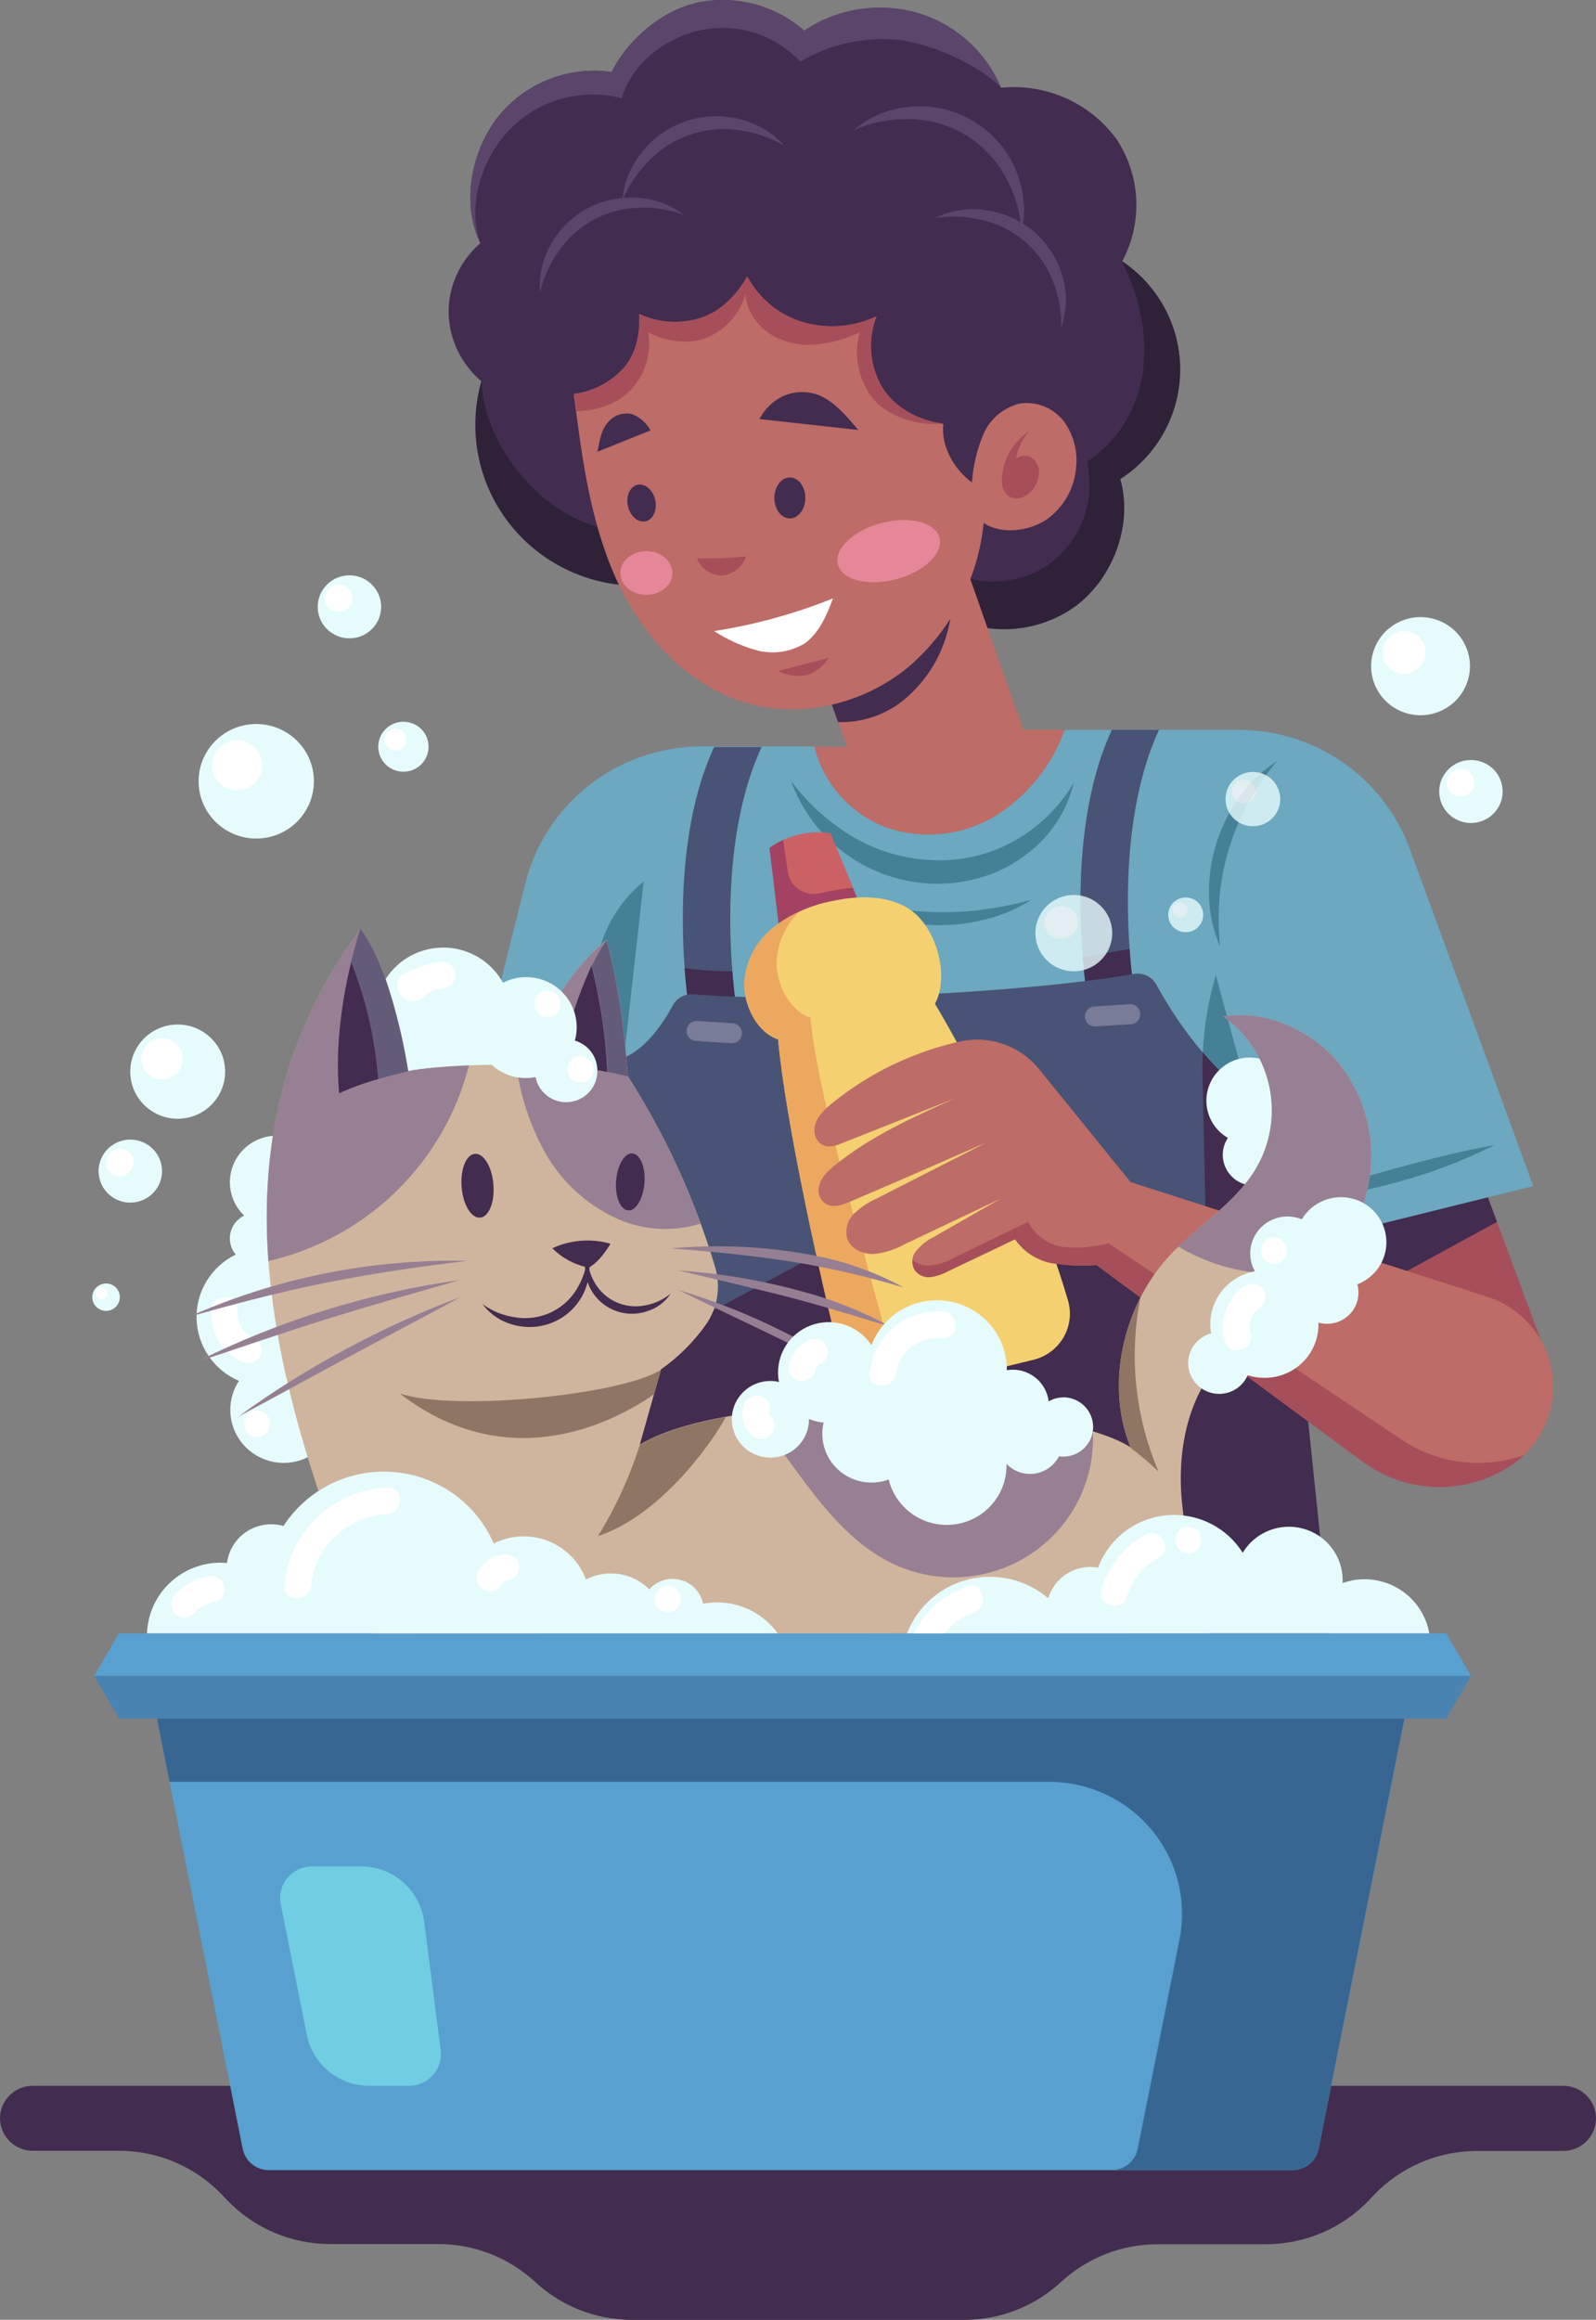 <svg width="181" height="263" viewBox="0 0 181 263" fill="none" xmlns="http://www.w3.org/2000/svg">
<rect x="0" y="0" width="181" height="263" fill="#808080" stroke="none"/>
<g clip-path="url(#clip0_1473_13070)">
<path d="M0 240.149C0 241.129 0.392 242.068 1.089 242.761C1.787 243.453 2.733 243.842 3.72 243.842H13.49C15.682 243.842 17.851 244.286 19.864 245.146C21.877 246.007 23.692 247.266 25.198 248.847L25.733 249.412C27.238 250.993 29.052 252.252 31.064 253.112C33.076 253.973 35.244 254.417 37.434 254.417H49.705C53.781 254.419 57.704 255.952 60.688 258.709C63.667 261.475 67.592 263.016 71.671 263.021H109.336C113.412 263.02 117.336 261.487 120.319 258.729C123.301 255.97 127.226 254.436 131.302 254.437H143.566C145.757 254.438 147.926 253.994 149.939 253.133C151.952 252.273 153.767 251.013 155.274 249.432L155.802 248.867C157.309 247.287 159.124 246.029 161.137 245.168C163.15 244.308 165.318 243.864 167.51 243.863H177.28C177.769 243.863 178.252 243.767 178.704 243.582C179.155 243.396 179.565 243.124 179.911 242.781C180.256 242.438 180.53 242.031 180.717 241.583C180.904 241.135 181 240.655 181 240.17C181 239.19 180.608 238.251 179.911 237.558C179.213 236.866 178.267 236.477 177.28 236.477H3.72C2.737 236.477 1.794 236.863 1.097 237.551C0.4 238.239 0.005 239.173 0 240.149Z" fill="#422C4F"/>
<path d="M74.027 66.31C71.055 66.595 68.058 66.156 65.296 65.031C62.534 63.907 60.089 62.13 58.175 59.856C56.26 57.582 54.932 54.879 54.307 51.981C53.682 49.082 53.779 46.076 54.588 43.223C53.444 42.255 52.521 41.056 51.881 39.706C51.241 38.355 50.898 36.885 50.875 35.393C50.876 33.91 51.198 32.445 51.819 31.097C52.44 29.748 53.345 28.548 54.473 27.576C52.345 23.157 53.375 17.379 56.322 13.45C57.828 11.497 59.831 9.977 62.124 9.048C64.418 8.119 66.92 7.813 69.372 8.163C71.235 4.389 75.246 1.039 79.4 0.239C81.488 -0.144 83.637 -0.05 85.683 0.514C87.729 1.078 89.619 2.097 91.209 3.494C93.069 2.252 95.18 1.428 97.394 1.079C99.609 0.73 101.873 0.866 104.029 1.476C106.145 2.098 108.094 3.181 109.735 4.647C111.376 6.112 112.667 7.922 113.514 9.945C116.022 9.694 118.553 10.101 120.854 11.124C123.154 12.147 125.144 13.752 126.625 15.778C127.975 17.817 128.747 20.181 128.86 22.619C128.972 25.058 128.42 27.482 127.262 29.635C129.306 31.001 130.977 32.85 132.126 35.015C133.274 37.179 133.864 39.593 133.842 42.04C133.821 44.487 133.189 46.89 132.002 49.035C130.816 51.179 129.113 52.998 127.045 54.329C128.495 59.428 126.3 65.442 122.065 68.664C119.914 70.245 117.346 71.169 114.674 71.323C112.003 71.478 109.344 70.855 107.023 69.532C104.95 72.472 101.244 73.797 97.646 73.481C95.842 73.298 94.116 72.657 92.634 71.621C91.152 70.584 89.964 69.186 89.183 67.561C88.333 68.644 87.238 69.512 85.987 70.096C84.736 70.681 83.363 70.964 81.981 70.924C79.271 70.743 75.389 68.61 74.027 66.31Z" fill="#422C4F"/>
<path d="M57.771 14.712C59.384 13.047 61.414 11.839 63.652 11.21C65.891 10.581 68.257 10.555 70.509 11.133C71.681 7.178 75.374 4.339 79.419 3.424C81.457 2.99 83.573 3.09 85.559 3.716C87.546 4.341 89.334 5.469 90.748 6.989C94.131 4.992 98.072 4.129 101.988 4.527C105.762 5.039 110.796 7.218 113.506 9.909C112.66 7.885 111.369 6.075 109.728 4.61C108.087 3.145 106.137 2.062 104.021 1.44C101.865 0.829 99.601 0.694 97.387 1.042C95.172 1.391 93.062 2.215 91.202 3.458C89.609 2.068 87.719 1.055 85.674 0.497C83.629 -0.061 81.483 -0.151 79.399 0.236C75.245 1.036 71.268 4.386 69.371 8.16C66.918 7.811 64.416 8.117 62.122 9.048C59.829 9.979 57.826 11.499 56.322 13.454C53.374 17.382 52.344 23.161 54.472 27.58C52.961 23.221 54.6 18.069 57.771 14.712Z" fill="#5B456B"/>
<path d="M127.23 29.602C131.383 37.802 130.726 47.361 123.286 52.352C123.791 54.527 123.637 56.801 122.843 58.89C122.05 60.978 120.653 62.787 118.828 64.09C116.965 65.308 114.778 65.948 112.547 65.928C110.316 65.907 108.141 65.228 106.3 63.976C101.933 66.412 96.893 67.391 91.923 66.767C86.674 65.945 81.794 63.576 77.918 59.967C75.328 60.669 72.612 60.787 69.971 60.311C67.329 59.835 64.829 58.777 62.653 57.215C58.337 54.067 54.78 48.544 54.617 43.23C53.808 46.083 53.712 49.089 54.337 51.988C54.962 54.886 56.289 57.589 58.204 59.863C60.118 62.138 62.563 63.914 65.325 65.038C68.087 66.163 71.084 66.602 74.056 66.317C75.411 68.617 79.293 70.743 81.976 70.898C83.359 70.938 84.731 70.654 85.982 70.07C87.233 69.486 88.328 68.617 89.179 67.534C89.959 69.159 91.147 70.557 92.629 71.594C94.112 72.631 95.838 73.271 97.641 73.454C101.239 73.77 104.945 72.445 107.019 69.505C109.339 70.828 111.998 71.451 114.67 71.297C117.341 71.143 119.909 70.219 122.06 68.638C126.295 65.415 128.49 59.402 127.04 54.303C129.108 52.97 130.811 51.148 131.995 49.002C133.18 46.855 133.81 44.45 133.829 42.003C133.848 39.555 133.255 37.141 132.103 34.977C130.951 32.812 129.277 30.966 127.23 29.602Z" fill="#2E2138"/>
<path d="M120.605 31.738C120.089 29.626 118.932 27.722 117.292 26.282C116.892 25.936 116.464 25.623 116.012 25.347C116.298 23.413 116.064 21.438 115.334 19.623C114.404 17.17 112.67 15.099 110.412 13.742C108.153 12.385 105.501 11.822 102.881 12.142C100.646 12.366 98.537 13.273 96.844 14.739C98.764 13.899 100.844 13.479 102.942 13.508C105.239 13.494 107.496 14.11 109.463 15.287C111.431 16.464 113.033 18.158 114.094 20.181C114.945 21.733 115.5 23.427 115.734 25.179C114.399 24.408 112.914 23.928 111.377 23.773C109.513 23.57 107.629 23.911 105.957 24.755C107.688 24.458 109.461 24.506 111.174 24.896C113.056 25.294 114.804 26.16 116.256 27.414C117.708 28.667 118.815 30.266 119.474 32.061C120.102 33.688 120.397 35.424 120.341 37.166C120.955 35.42 121.047 33.535 120.605 31.738Z" fill="#5B456B"/>
<path d="M84.204 13.594C82.073 12.987 79.805 13.048 77.712 13.771C75.618 14.493 73.801 15.842 72.509 17.631C71.452 19.039 70.79 20.701 70.592 22.447C69.186 22.572 67.819 22.977 66.574 23.638C64.739 24.653 63.249 26.187 62.292 28.044C61.462 29.627 61.098 31.41 61.242 33.19C61.619 31.546 62.309 29.989 63.274 28.602C64.296 27.072 65.677 25.811 67.299 24.93C68.921 24.048 70.735 23.572 72.584 23.543C74.279 23.496 75.967 23.773 77.557 24.357C76.131 23.27 74.422 22.607 72.631 22.447C71.991 22.387 71.347 22.387 70.707 22.447C71.362 20.953 72.28 19.586 73.417 18.411C74.739 16.986 76.395 15.91 78.239 15.277C80.082 14.644 82.055 14.475 83.98 14.785C85.74 15.042 87.433 15.633 88.967 16.527C87.695 15.117 86.042 14.098 84.204 13.594Z" fill="#5B456B"/>
<path d="M150.836 185.179L140.178 82.742H120.746C119.328 86.667 116.662 90.027 113.151 92.314C111.242 93.526 109.074 94.278 106.82 94.511C104.567 94.745 102.29 94.453 100.169 93.66C98.247 92.866 96.539 91.636 95.182 90.069C93.825 88.501 92.858 86.639 92.357 84.632H79.552C74.956 84.632 70.492 86.159 66.872 88.971C63.252 91.782 60.684 95.716 59.578 100.145L52.172 129.77L68.772 137.6L63.446 185.179H150.836Z" fill="#6CA8BF"/>
<path d="M83.517 114.36C83.517 114.36 80.698 96.917 86.376 84.688H80.996C75.319 96.87 78.137 114.36 78.137 114.36H83.517Z" fill="#495375"/>
<path d="M128.614 112.387C128.614 112.387 125.795 94.938 131.446 82.742H126.094C120.416 94.972 123.227 112.421 123.227 112.421L128.614 112.387Z" fill="#495375"/>
<path d="M123.223 112.382H128.609C128.609 112.382 128.304 110.512 128.101 107.586L122.789 108.528C122.986 110.909 123.223 112.382 123.223 112.382Z" fill="#422C4F"/>
<path d="M77.641 109.766C77.851 112.564 78.135 114.326 78.135 114.326H83.515C83.515 114.326 83.257 112.712 83.054 110.129C81.244 110.126 79.435 110.004 77.641 109.766Z" fill="#422C4F"/>
<path d="M63.453 185.181L70.764 119.93C73.4 118.8 75.337 115.787 76.299 113.991C76.521 113.58 76.858 113.242 77.269 113.019C77.681 112.795 78.149 112.696 78.617 112.733C92.757 113.816 117.067 112.457 128.606 110.419C129.102 110.332 129.613 110.403 130.066 110.62C130.519 110.837 130.893 111.19 131.133 111.629C134.975 118.625 139.894 123.738 144.684 126.126L150.83 185.208L63.453 185.181Z" fill="#495375"/>
<path d="M136.414 119.287C138.703 122.068 141.515 124.38 144.694 126.095L150.839 185.177L141.821 98.508L138.169 109.647C137.15 112.768 136.56 116.01 136.414 119.287Z" fill="#468097"/>
<path d="M66.692 156.258L63.453 185.177L66.692 156.258Z" fill="white"/>
<path d="M136.411 119.289C136.378 120.076 136.364 120.863 136.378 121.65L136.811 142.181L114.337 132.38L96.077 140.384L66.692 156.26L63.453 185.185H150.857L144.711 126.103C141.525 124.389 138.706 122.074 136.411 119.289Z" fill="#422C4F"/>
<path d="M82.916 118.275L78.932 118.019C78.629 118 78.347 117.863 78.146 117.637C77.945 117.411 77.843 117.116 77.862 116.815C77.881 116.514 78.019 116.234 78.246 116.035C78.474 115.835 78.772 115.734 79.074 115.752L83.065 116.008C83.368 116.027 83.65 116.164 83.851 116.39C84.052 116.616 84.154 116.911 84.136 117.212C84.115 117.513 83.975 117.794 83.746 117.993C83.518 118.192 83.219 118.293 82.916 118.275Z" fill="#797C99"/>
<path d="M124.254 116.376L128.245 116.121C128.547 116.102 128.83 115.964 129.031 115.738C129.232 115.513 129.334 115.217 129.315 114.917C129.296 114.616 129.158 114.335 128.93 114.136C128.703 113.937 128.405 113.835 128.102 113.854L124.112 114.109C123.809 114.128 123.526 114.266 123.326 114.492C123.125 114.717 123.023 115.013 123.041 115.313C123.06 115.614 123.199 115.895 123.426 116.094C123.654 116.293 123.951 116.395 124.254 116.376Z" fill="#797C99"/>
<path d="M68.779 137.6L73 99.93C70.28 102.153 68.42 105.243 67.736 108.675L62.641 134.667L68.779 137.6Z" fill="#468097"/>
<path d="M121.782 88.726C120.237 91.348 118.054 93.543 115.434 95.11C112.572 96.806 109.279 97.647 105.948 97.532C102.593 97.431 99.324 96.461 96.462 94.72C93.851 93.111 91.568 91.027 89.734 88.578C90.597 90.978 91.977 93.162 93.778 94.977C95.579 96.791 97.758 98.194 100.162 99.085C101.986 99.757 103.908 100.13 105.853 100.189C107.803 100.24 109.748 99.965 111.606 99.375C113.403 98.801 115.08 97.91 116.558 96.745C119.174 94.745 121.018 91.914 121.782 88.726Z" fill="#468097"/>
<path d="M116.922 102.041C115.256 102.49 113.563 102.836 111.854 103.076C108.025 103.629 104.129 103.527 100.335 102.774C98.641 102.438 96.969 102.002 95.328 101.469C96.778 102.494 98.377 103.293 100.071 103.837C102 104.475 104.014 104.828 106.047 104.886C108.082 104.935 110.113 104.69 112.077 104.159C113.791 103.701 115.424 102.986 116.922 102.041Z" fill="#468097"/>
<path d="M100.171 93.686C102.292 94.479 104.569 94.771 106.823 94.537C109.076 94.304 111.244 93.552 113.153 92.341C116.669 90.046 119.336 86.676 120.749 82.741H116.053L107.625 58.773L93.2 76.64L96.066 84.658H92.359C92.86 86.665 93.827 88.527 95.184 90.094C96.541 91.662 98.249 92.892 100.171 93.686Z" fill="#BD6C67"/>
<path d="M102.056 79.704C104.734 77.66 106.643 74.782 107.476 71.531C108.297 68.297 108.452 64.931 107.93 61.636C107.808 60.728 107.652 59.833 107.469 58.945L93.18 76.644L95.043 81.87C97.558 81.941 100.025 81.179 102.056 79.704Z" fill="#422C4F"/>
<path d="M174.729 151.89L168.726 135.719L146.266 141.282L174.729 151.89Z" fill="#A64F5A"/>
<path d="M168.726 135.719L169.77 138.531L157.228 145.372L146.266 141.282L168.726 135.719Z" fill="#422C4F"/>
<path d="M140.459 82.742H140.181L137.986 89.308C135.876 95.641 135.685 102.45 137.437 108.889L146.245 141.32L173.889 134.472L159.864 96.196C158.407 92.25 155.765 88.843 152.294 86.436C148.824 84.03 144.692 82.741 140.459 82.742Z" fill="#6CA8BF"/>
<path d="M169.469 129.828C166.243 130.38 162.144 131.395 158.072 132.519C154 133.642 149.942 134.84 146.906 135.997C150.826 135.743 154.707 135.078 158.486 134.012C162.284 133.003 165.965 131.6 169.469 129.828Z" fill="#468097"/>
<path d="M94.181 94.465C91.753 94.097 89.278 94.699 87.297 96.14L88.422 105.497L97.806 103.21L94.181 94.465Z" fill="#CC6164"/>
<path d="M92.977 101.274C92.576 101.372 92.157 101.385 91.75 101.313C91.343 101.241 90.955 101.085 90.612 100.855C90.269 100.625 89.979 100.326 89.76 99.978C89.54 99.629 89.397 99.239 89.339 98.832L88.817 95.227C88.271 95.48 87.751 95.787 87.266 96.141L88.39 105.498L97.774 103.211L96.717 100.655C95.458 100.776 94.208 100.982 92.977 101.274Z" fill="#A34262"/>
<path d="M106.034 113.809C106.034 113.809 116.129 130.417 121.123 147.443C121.326 148.141 121.385 148.873 121.296 149.594C121.207 150.315 120.972 151.011 120.605 151.64C120.238 152.268 119.746 152.816 119.16 153.251C118.573 153.686 117.904 153.999 117.193 154.17L101.88 157.896C100.488 158.238 99.016 158.018 97.786 157.284C96.557 156.55 95.671 155.363 95.322 153.981C92.971 144.698 89.081 127.034 88.248 117.838C85.883 117.044 84.393 114.064 84.406 111.589C84.46 110.347 84.78 109.131 85.347 108.023C85.914 106.914 86.714 105.94 87.692 105.165C89.67 103.625 91.996 102.586 94.468 102.137C97.341 101.525 100.518 101.465 103.012 102.998C106.142 104.943 107.761 110.553 106.034 113.809Z" fill="#F4D071"/>
<path d="M100.951 153.134C98.6 143.851 92.739 124.578 91.906 115.376C89.541 114.589 88.057 111.602 88.064 109.126C88.141 106.952 89.061 104.892 90.632 103.375C89.57 103.836 88.577 104.443 87.684 105.178C86.706 105.953 85.906 106.928 85.339 108.036C84.772 109.144 84.452 110.36 84.398 111.602C84.398 114.077 85.876 117.057 88.24 117.851C89.073 127.047 92.983 144.712 95.314 153.995C95.663 155.376 96.549 156.564 97.778 157.298C99.008 158.031 100.48 158.252 101.872 157.91L105.192 157.102C104.178 156.911 103.24 156.435 102.489 155.732C101.737 155.029 101.204 154.127 100.951 153.134Z" fill="#ECA85E"/>
<path d="M128.216 134.016L117.856 121.235C116.804 119.925 115.403 118.936 113.812 118.378C112.222 117.82 110.505 117.717 108.858 118.08C103.527 119.267 98.55 121.677 94.325 125.116C93.397 125.89 92.455 126.771 92.367 128.063C92.342 128.34 92.38 128.619 92.48 128.879C92.58 129.139 92.738 129.373 92.943 129.563C93.749 130.276 94.745 129.933 95.612 129.563L108.289 124.531C103.546 126.657 98.756 128.823 94.738 132.072C93.878 132.744 93.024 133.538 92.855 134.688C92.811 134.961 92.829 135.239 92.908 135.503C92.986 135.767 93.123 136.011 93.309 136.215C94.162 137.09 95.436 136.659 96.466 136.215L101.636 133.996L111.914 129.509L99.427 135.879C98.48 136.296 97.613 136.875 96.866 137.588C96.497 137.949 96.231 138.4 96.093 138.896C95.955 139.392 95.95 139.915 96.08 140.413C96.466 141.57 97.801 142.196 99.027 142.175C100.255 142.061 101.445 141.694 102.523 141.099L113.52 135.879L105.925 140.225C105.167 140.592 104.498 141.115 103.96 141.758C103.691 142.036 103.519 142.392 103.47 142.773C103.42 143.155 103.495 143.543 103.684 143.879C103.873 144.215 104.166 144.482 104.519 144.64C104.873 144.799 105.268 144.84 105.647 144.759C106.319 144.643 106.967 144.415 107.564 144.086L115.119 140.487C116.072 141.872 117.529 142.837 119.184 143.178C120.889 143.468 122.623 143.547 124.347 143.413L154.532 165.699C156.935 167.475 159.83 168.475 162.824 168.564C165.818 168.653 168.768 167.827 171.274 166.197C172.773 165.222 174.004 163.892 174.856 162.326C175.707 160.761 176.153 159.009 176.152 157.23C176.154 154.967 175.434 152.761 174.095 150.929C172.756 149.097 170.867 147.733 168.699 147.032L128.216 134.016Z" fill="#BD6C67"/>
<path d="M172.54 165.062C170.291 165.811 167.9 166.036 165.55 165.72C163.2 165.404 160.955 164.555 158.989 163.239L125.728 140.966C124.071 141.384 122.357 141.528 120.653 141.39C119.794 141.271 118.977 140.949 118.27 140.452C117.563 139.954 116.986 139.296 116.588 138.531L108.166 142.608C107.315 143.094 106.371 143.396 105.395 143.496C104.712 143.524 104.045 143.296 103.525 142.857C103.487 143.074 103.493 143.296 103.541 143.51C103.59 143.725 103.681 143.928 103.809 144.108C104.033 144.364 104.319 144.56 104.64 144.678C104.961 144.796 105.307 144.831 105.645 144.78C106.318 144.664 106.966 144.437 107.563 144.108L115.117 140.509C116.071 141.894 117.528 142.859 119.183 143.2C120.887 143.49 122.621 143.569 124.346 143.435L154.53 165.721C156.934 167.497 159.828 168.497 162.823 168.586C165.817 168.675 168.767 167.849 171.273 166.219C171.842 165.85 172.373 165.427 172.858 164.954L172.54 165.062Z" fill="#A64F5A"/>
<path d="M144.815 86.297C143.259 87.303 141.896 88.576 140.79 90.057C138.216 93.484 136.923 97.694 137.131 101.964C137.215 103.805 137.63 105.616 138.358 107.312C138.184 105.539 138.161 103.754 138.29 101.977C138.593 98.007 139.777 94.152 141.759 90.689C142.65 89.142 143.672 87.672 144.815 86.297Z" fill="#468097"/>
<path d="M65.078 44.665C65.979 51.769 66.907 59 69.821 65.518C72.734 72.037 78.067 77.929 85.025 79.799C91.171 81.454 98.027 79.705 102.946 75.689C107.837 71.528 110.922 65.653 111.558 59.289C113.509 60.635 116.673 60.238 118.652 58.933C119.622 58.251 120.428 57.365 121.014 56.339C121.6 55.312 121.95 54.169 122.04 52.993C122.245 51.137 121.748 49.271 120.644 47.76C120.07 47.019 119.309 46.442 118.438 46.088C117.567 45.733 116.617 45.614 115.684 45.741C114.763 45.964 113.907 46.396 113.183 47.005C112.46 47.613 111.89 48.38 111.517 49.246C110.786 50.981 110.351 52.825 110.23 54.702C108.197 53.228 106.693 50.565 106.984 48.069C104.22 47.712 101.449 46.286 100.026 43.898C99.326 42.695 98.905 41.352 98.796 39.967C98.687 38.581 98.892 37.19 99.396 35.893C96.749 37.147 93.723 37.368 90.92 36.512C88.256 35.672 86.035 33.819 84.74 31.359C83.596 33.431 81.739 35.342 79.476 36.068C77.173 36.792 74.68 36.624 72.497 35.597C72.599 37.676 72.186 40.071 70.79 41.651C69.318 43.311 67.287 44.382 65.078 44.665Z" fill="#BD6C67"/>
<path d="M116.759 48.867C115.844 49.453 115.084 50.247 114.539 51.183C113.995 52.118 113.683 53.169 113.629 54.249C113.585 54.588 113.616 54.933 113.72 55.26C113.824 55.586 113.999 55.886 114.232 56.139C114.478 56.332 114.772 56.456 115.083 56.498C115.395 56.539 115.711 56.496 116 56.374C116.575 56.118 117.051 55.684 117.355 55.137C117.685 54.614 117.85 54.005 117.83 53.388C117.813 53.082 117.724 52.784 117.569 52.519C117.415 52.254 117.2 52.028 116.942 51.861C116.676 51.703 116.367 51.636 116.059 51.667C115.751 51.699 115.462 51.828 115.235 52.035C115.404 50.849 115.936 49.743 116.759 48.867Z" fill="#A64F5A"/>
<path d="M97.333 48.748L86.133 47.511C86.71 46.397 87.628 45.492 88.755 44.927C89.838 44.441 91.054 44.325 92.21 44.598C94.257 45.069 95.964 47.12 97.333 48.748Z" fill="#422C4F"/>
<path d="M67.758 51.215L73.774 48.793C73.317 47.951 72.572 47.298 71.674 46.95C71.142 46.831 70.585 46.871 70.076 47.066C69.567 47.261 69.128 47.603 68.815 48.047C68.124 48.901 67.975 50.166 67.758 51.215Z" fill="#422C4F"/>
<path d="M91.33 56.454C91.33 57.732 90.544 58.774 89.575 58.774C88.606 58.774 87.82 57.732 87.82 56.454C87.82 55.175 88.606 54.133 89.575 54.133C90.544 54.133 91.33 55.162 91.33 56.454Z" fill="#422C4F"/>
<path d="M74.308 56.7C74.552 57.843 74.064 58.919 73.203 59.101C72.343 59.283 71.455 58.502 71.211 57.359C70.967 56.215 71.455 55.146 72.309 54.964C73.163 54.782 74.064 55.556 74.308 56.7Z" fill="#422C4F"/>
<path d="M84.622 63.086C82.767 63.266 80.903 63.343 79.039 63.315C79.257 63.877 79.639 64.362 80.136 64.707C80.634 65.053 81.224 65.242 81.831 65.252C82.456 65.196 83.053 64.962 83.548 64.578C84.043 64.193 84.416 63.675 84.622 63.086Z" fill="#A64F5A"/>
<path d="M94.462 67.844C90.129 69.586 85.61 70.83 80.992 71.55C82.524 72.551 84.207 73.301 85.979 73.77C87.76 74.196 89.638 73.911 91.21 72.976C92.822 71.913 93.818 69.667 94.462 67.844Z" fill="white"/>
<path d="M93.982 74.586L88.25 76.066C89.263 76.588 90.423 76.754 91.543 76.537C92.564 76.196 93.429 75.504 93.982 74.586Z" fill="#A64F5A"/>
<path d="M106.538 60.958C107.013 62.714 104.824 64.826 101.647 65.667C98.469 66.508 95.508 65.775 95.027 64.019C94.546 62.263 96.748 60.151 99.926 59.31C103.103 58.469 106.064 59.196 106.538 60.958Z" fill="#E68799"/>
<path d="M73.307 67.443C74.934 67.443 76.254 66.335 76.254 64.968C76.254 63.6 74.934 62.492 73.307 62.492C71.679 62.492 70.359 63.6 70.359 64.968C70.359 66.335 71.679 67.443 73.307 67.443Z" fill="#E68799"/>
<path d="M73.517 37.669C75.489 38.739 78.186 39.122 80.252 38.248C81.285 37.8 82.205 37.13 82.945 36.285C83.684 35.44 84.225 34.442 84.527 33.364C84.627 34.271 84.929 35.145 85.41 35.922C85.892 36.699 86.541 37.361 87.312 37.858C88.834 38.799 90.622 39.224 92.407 39.069C94.18 38.916 95.909 38.442 97.509 37.669C97.147 38.949 97.093 40.294 97.351 41.598C97.609 42.902 98.171 44.128 98.993 45.177C100.619 47.195 104.041 48.331 106.988 48.022C104.224 47.666 101.453 46.239 100.03 43.851C99.329 42.648 98.909 41.305 98.8 39.92C98.691 38.535 98.896 37.143 99.4 35.846C96.752 37.1 93.727 37.321 90.923 36.465C88.26 35.625 86.038 33.772 84.744 31.312C83.599 33.384 81.743 35.295 79.48 36.021C77.183 36.76 74.69 36.608 72.501 35.597C72.603 37.676 72.189 40.071 70.793 41.652C69.318 43.325 67.276 44.404 65.055 44.685C65.136 45.358 65.224 45.977 65.305 46.623C67.596 46.623 70.15 45.782 71.668 44.073C72.434 43.209 72.998 42.185 73.318 41.078C73.638 39.971 73.706 38.806 73.517 37.669Z" fill="#A64F5A"/>
<path d="M146.578 246.041H30.487C29.789 246.039 29.113 245.797 28.573 245.357C28.034 244.917 27.664 244.306 27.526 243.626L17.797 194.836H159.282L149.539 243.626C149.403 244.306 149.033 244.919 148.494 245.359C147.954 245.799 147.277 246.04 146.578 246.041Z" fill="#57A0CF"/>
<path d="M138.766 194.836H17.797L19.227 202.013H118.968C121.198 202.013 123.4 202.503 125.416 203.449C127.432 204.395 129.211 205.773 130.627 207.483C132.042 209.194 133.057 211.195 133.6 213.342C134.143 215.489 134.2 217.729 133.766 219.9L129.023 243.626C128.886 244.306 128.516 244.917 127.976 245.357C127.437 245.797 126.76 246.039 126.062 246.041H146.572C147.27 246.04 147.947 245.799 148.487 245.359C149.027 244.919 149.396 244.306 149.532 243.626L159.276 194.836H138.766Z" fill="#386693"/>
<path d="M31.844 215.892L34.791 230.691C35.117 232.323 36.003 233.792 37.298 234.848C38.593 235.905 40.216 236.482 41.892 236.483H46.398C46.91 236.482 47.416 236.373 47.883 236.164C48.35 235.954 48.767 235.648 49.106 235.267C49.444 234.885 49.698 234.436 49.849 233.95C50 233.464 50.045 232.952 49.982 232.447L48.105 217.856C47.88 216.125 47.027 214.535 45.707 213.382C44.386 212.23 42.688 211.594 40.93 211.594H35.394C34.859 211.593 34.33 211.711 33.845 211.938C33.361 212.166 32.934 212.497 32.594 212.908C32.254 213.319 32.011 213.8 31.881 214.316C31.751 214.833 31.739 215.371 31.844 215.892Z" fill="#70CDE2"/>
<path d="M13.484 185.18L10.672 190.01H166.826L164.014 185.18H13.484Z" fill="#57A0CF"/>
<path d="M13.484 194.838H164.014L166.826 190.008H10.672L13.484 194.838Z" fill="#4883B2"/>
<path d="M146.664 124.793C146.665 123.935 146.438 123.093 146.007 122.349C145.577 121.606 144.957 120.989 144.21 120.558C143.462 120.128 142.615 119.901 141.751 119.898C140.887 119.896 140.038 120.12 139.289 120.546C138.54 120.972 137.916 121.587 137.482 122.328C137.047 123.069 136.816 123.91 136.813 124.767C136.809 125.625 137.032 126.468 137.46 127.213C137.888 127.958 138.506 128.578 139.252 129.01C138.891 129.555 138.691 130.189 138.674 130.84C138.657 131.492 138.824 132.135 139.157 132.697C139.489 133.259 139.973 133.718 140.554 134.021C141.136 134.324 141.791 134.459 142.445 134.412C143.1 134.364 143.728 134.136 144.259 133.752C144.79 133.368 145.202 132.845 145.448 132.241C145.695 131.637 145.766 130.976 145.654 130.334C145.542 129.692 145.251 129.093 144.814 128.607C145.391 128.15 145.858 127.57 146.178 126.909C146.498 126.249 146.664 125.526 146.664 124.793Z" fill="#E6FBFC"/>
<path d="M35.761 155.013C36.821 154.013 37.582 152.74 37.959 151.337C38.337 149.934 38.316 148.455 37.9 147.063C37.483 145.671 36.687 144.42 35.599 143.449C34.512 142.478 33.175 141.824 31.737 141.56C31.898 141.197 31.981 140.806 31.981 140.409C31.982 140.025 31.903 139.645 31.75 139.293C32.964 139.209 34.112 138.714 35.002 137.89C35.892 137.067 36.471 135.965 36.641 134.769C36.811 133.573 36.562 132.355 35.936 131.319C35.311 130.283 34.345 129.492 33.203 129.078C32.059 128.663 30.808 128.651 29.657 129.043C28.506 129.435 27.526 130.208 26.88 131.231C26.234 132.255 25.961 133.468 26.108 134.667C26.254 135.866 26.811 136.979 27.685 137.82C27.292 138.011 26.948 138.289 26.678 138.632C26.408 138.975 26.221 139.374 26.129 139.799C26.037 140.225 26.043 140.665 26.147 141.088C26.251 141.51 26.451 141.904 26.73 142.239C25.366 142.903 24.223 143.942 23.436 145.231C22.65 146.521 22.253 148.008 22.292 149.515C22.331 151.022 22.805 152.487 23.658 153.735C24.511 154.982 25.706 155.961 27.102 156.554C26.456 157.537 26.113 158.686 26.116 159.861C26.119 161.035 26.469 162.182 27.121 163.162C27.774 164.141 28.701 164.909 29.788 165.371C30.875 165.834 32.075 165.97 33.239 165.763C34.403 165.557 35.481 165.016 36.34 164.209C37.198 163.401 37.8 162.361 38.07 161.218C38.34 160.075 38.268 158.879 37.861 157.776C37.455 156.673 36.732 155.713 35.782 155.013H35.761Z" fill="#E6FBFC"/>
<path d="M23.976 148.471C23.869 149.676 24.136 150.885 24.742 151.935C25.347 152.985 26.263 153.826 27.364 154.343C27.712 154.534 28.121 154.584 28.506 154.484C28.89 154.384 29.221 154.141 29.431 153.805C29.62 153.465 29.67 153.064 29.569 152.688C29.468 152.312 29.224 151.989 28.889 151.787C28.244 151.532 27.706 151.068 27.359 150.471C27.012 149.875 26.878 149.18 26.978 148.498C27.147 146.581 24.132 146.587 23.963 148.498L23.976 148.471Z" fill="white"/>
<path d="M29.138 162.923C31.083 162.923 31.083 159.93 29.138 159.93C27.194 159.93 27.194 162.923 29.138 162.923Z" fill="white"/>
<path d="M137.111 185.179C135.871 180.679 134.123 173.428 133.934 168.759C133.744 164.091 134.699 159.227 137.504 155.48C140.465 151.511 145.12 149.191 148.724 145.794C152.244 142.556 154.567 138.241 155.324 133.537C155.678 131.197 155.532 128.809 154.896 126.528C154.26 124.247 153.147 122.125 151.631 120.299C148.528 116.727 143.44 114.453 138.758 115.26C141.425 117.167 143.278 119.994 143.955 123.187C144.632 126.38 144.083 129.709 142.416 132.522C140.004 136.558 135.641 139.04 132.45 142.558C127.334 148.249 125.329 157.041 128.215 164.084C119.766 158.702 83.714 157.048 72.555 163.788L74.967 155.252C76.975 153.836 78.722 152.086 80.129 150.079C80.763 149.137 81.177 148.067 81.342 146.947C81.507 145.826 81.419 144.683 81.085 143.601C78.81 135.984 75.483 128.717 71.199 122.007C71.199 122.007 70.596 112.718 68.781 106.583C66.524 108.305 61.897 113.411 60.033 120.696C60.033 120.696 51.137 120.4 46.306 121.449C46.306 121.449 44.653 110.215 40.886 105.305C23.52 128.815 29.957 155.702 42.241 185.213L137.111 185.179Z" fill="#CFB59D"/>
<path d="M150.742 143.624C153.164 140.736 154.748 137.248 155.322 133.534C155.676 131.193 155.531 128.805 154.894 126.524C154.258 124.243 153.146 122.121 151.629 120.295C148.526 116.723 143.438 114.449 138.756 115.257C141.423 117.163 143.277 119.99 143.953 123.184C144.63 126.377 144.082 129.705 142.415 132.518C140.294 136.09 136.635 138.424 133.641 141.33C136.183 142.851 139.012 143.837 141.954 144.228C144.895 144.62 147.886 144.407 150.742 143.604V143.624Z" fill="#978093"/>
<path d="M101.579 177.432C104.054 178.543 106.774 179.004 109.479 178.771C112.185 178.538 114.785 177.619 117.029 176.101C119.274 174.584 121.088 172.519 122.298 170.105C123.508 167.691 124.073 165.009 123.938 162.316C115.056 159.626 98.192 158.529 85.508 160.171L89.831 166.104C93.076 170.55 96.545 175.178 101.579 177.432Z" fill="#978093"/>
<path d="M53.199 120.729C50.883 120.781 48.577 121.022 46.301 121.449C46.301 121.449 44.648 110.215 40.881 105.305C32.208 117.043 29.471 129.622 30.433 142.975C35.914 141.709 40.938 138.967 44.952 135.051C48.965 131.134 51.814 126.195 53.185 120.776L53.199 120.729Z" fill="#978093"/>
<path d="M70.844 138.523C73.61 139.525 76.631 139.598 79.442 138.731C77.338 132.877 74.572 127.278 71.197 122.042C71.197 122.042 70.594 112.752 68.778 106.617C66.522 108.299 61.894 113.405 60.031 120.69H58.547C58.985 124.171 60.084 127.537 61.786 130.612C63.782 134.218 66.987 137.017 70.844 138.523Z" fill="#978093"/>
<path d="M129.326 147.164C126.656 152.404 126.026 158.754 128.215 164.136C129.318 164.975 130.374 165.873 131.379 166.827C128.732 160.623 128.017 153.775 129.326 147.164Z" fill="#8E7564"/>
<path d="M82.319 160.656C78.301 161.376 74.866 162.419 72.555 163.825C71.406 167.448 69.813 170.919 67.812 174.157C74.534 171.944 80.266 164.356 82.319 160.656Z" fill="#8E7564"/>
<path d="M45.328 157.987C57.971 167.72 70.16 160.879 74.178 158.067L74.964 155.289C70.743 158.081 51.738 160.099 45.328 157.987Z" fill="#8E7564"/>
<path d="M63.453 120.946C65.275 120.965 67.09 121.161 68.874 121.531C68.684 117.464 68.088 113.426 67.092 109.477C65.422 113.142 64.2 116.992 63.453 120.946Z" fill="#422C4F"/>
<path d="M68.907 121.524C70.262 121.786 71.197 122.042 71.197 122.042C71.197 122.042 70.594 112.752 68.778 106.617C68.157 107.526 67.605 108.48 67.125 109.469C68.121 113.419 68.718 117.457 68.907 121.524Z" fill="#645B79"/>
<path d="M38.462 123.941C39.901 123.296 41.387 122.758 42.907 122.334C42.55 117.766 41.516 113.276 39.837 109.008C38.963 112.613 37.94 118.331 38.462 123.941Z" fill="#422C4F"/>
<path d="M42.91 122.337C44.157 121.974 45.369 121.664 46.298 121.449C46.298 121.449 44.645 110.215 40.877 105.305C40.877 105.305 40.376 106.744 39.82 109.045C41.502 113.301 42.544 117.78 42.91 122.337Z" fill="#645B79"/>
<path d="M55.955 134.293C56.118 136.311 55.44 137.972 54.444 138.053C53.448 138.134 52.506 136.573 52.351 134.575C52.195 132.577 52.865 130.889 53.861 130.815C54.858 130.741 55.799 132.288 55.955 134.293Z" fill="#422C4F"/>
<path d="M69.872 133.864C69.73 135.64 70.333 137.134 71.227 137.228C72.122 137.322 72.942 135.882 73.084 134.133C73.226 132.384 72.623 130.864 71.729 130.77C70.835 130.676 70.015 132.115 69.872 133.864Z" fill="#422C4F"/>
<path d="M73.176 147.995C72.024 148.234 70.824 148.088 69.763 147.58C68.703 147.071 67.843 146.228 67.315 145.183C67.12 144.814 66.963 144.426 66.848 144.026C66.885 143.344 66.8 142.66 66.597 142.008C66.597 142.149 66.597 142.297 66.597 142.438C66.597 142.331 66.597 142.216 66.597 142.109C66.39 142.702 66.309 143.332 66.36 143.959C66.19 144.597 65.94 145.212 65.615 145.788C64.946 147.069 63.882 148.104 62.58 148.743C61.277 149.382 59.803 149.591 58.372 149.34C57.051 149.152 55.799 148.641 54.727 147.853C55.579 149 56.801 149.824 58.189 150.188C59.063 150.438 59.978 150.511 60.881 150.402C61.784 150.294 62.656 150.006 63.444 149.556C64.233 149.106 64.922 148.503 65.47 147.783C66.019 147.063 66.416 146.24 66.638 145.365L66.678 145.465C67.148 146.76 68.11 147.82 69.357 148.42C70.604 149.019 72.038 149.111 73.352 148.674C74.466 148.338 75.425 147.623 76.062 146.656C75.233 147.342 74.239 147.804 73.176 147.995Z" fill="#422C4F"/>
<path d="M69.24 141.009C67.05 140.38 64.705 140.561 62.641 141.52C63.757 142.642 65.188 143.406 66.747 143.713C67.756 143.215 68.644 141.977 69.24 141.009Z" fill="#422C4F"/>
<path d="M21.312 149.338C25.635 148.1 31.279 146.559 37.018 145.416C42.757 144.272 48.536 143.479 53.022 142.947C42.105 142.71 31.272 144.893 21.312 149.338Z" fill="#967F92"/>
<path d="M22.211 154.447C26.337 153.102 31.697 151.212 37.117 149.53C42.537 147.848 47.958 146.328 52.179 145.117C41.743 146.579 31.619 149.731 22.211 154.447Z" fill="#967F92"/>
<path d="M27.062 160.585C30.559 158.735 35.071 156.239 39.617 153.797C44.164 151.355 48.737 148.967 52.206 147.07C47.729 148.737 43.375 150.716 39.177 152.99C34.963 155.234 30.915 157.772 27.062 160.585Z" fill="#967F92"/>
<path d="M102.502 145.974C99.121 144.138 95.459 142.868 91.662 142.213C86.522 141.289 81.279 141.062 76.078 141.541C80.821 141.904 86.384 142.422 91.33 143.303C95.103 143.979 98.833 144.871 102.502 145.974Z" fill="#967F92"/>
<path d="M100.955 150.409C97.846 148.696 94.538 147.368 91.103 146.454C86.489 145.176 81.756 144.367 76.977 144.039C81.225 145.062 86.259 146.212 90.731 147.402C94.789 148.506 98.394 149.643 100.955 150.409Z" fill="#967F92"/>
<path d="M96.743 155.863C94.223 153.945 91.518 152.28 88.667 150.892C84.9 149.016 80.978 147.463 76.945 146.25C80.394 147.965 84.534 149.896 88.22 151.692C91.567 153.313 94.575 154.84 96.743 155.863Z" fill="#967F92"/>
<path d="M81.303 181.673C80.776 181.674 80.249 181.723 79.731 181.821C79.603 181.181 79.297 180.59 78.848 180.115C78.399 179.639 77.825 179.297 77.191 179.128C76.557 178.959 75.888 178.969 75.259 179.157C74.631 179.345 74.067 179.704 73.633 180.193C72.716 179.266 71.522 178.657 70.228 178.456C68.935 178.255 67.611 178.472 66.451 179.076C66.085 178.086 65.512 177.185 64.769 176.431C64.027 175.678 63.132 175.089 62.144 174.703C61.156 174.317 60.096 174.144 59.036 174.193C57.975 174.243 56.937 174.516 55.99 174.993C55.021 172.75 53.455 170.811 51.461 169.384C49.466 167.956 47.119 167.095 44.669 166.891C42.219 166.687 39.76 167.148 37.554 168.226C35.348 169.304 33.479 170.957 32.147 173.008C31.447 172.809 30.711 172.762 29.991 172.871C29.27 172.98 28.582 173.243 27.974 173.641C27.366 174.039 26.852 174.563 26.466 175.177C26.082 175.792 25.835 176.481 25.744 177.199C25.507 177.199 25.27 177.166 25.026 177.166C22.859 177.166 20.777 178.002 19.219 179.496C17.661 180.991 16.747 183.027 16.672 185.177H88.194C87.411 184.089 86.377 183.203 85.178 182.593C83.979 181.983 82.65 181.668 81.303 181.673Z" fill="#E6FBFC"/>
<path d="M154.754 179.046C153.906 179.047 153.065 179.193 152.267 179.477C152.267 179.356 152.267 179.242 152.267 179.12C152.261 177.797 151.819 176.512 151.008 175.463C150.197 174.413 149.062 173.655 147.776 173.307C146.491 172.958 145.125 173.037 143.889 173.532C142.653 174.027 141.614 174.91 140.932 176.046C140.023 174.599 138.723 173.435 137.18 172.685C135.637 171.935 133.913 171.631 132.205 171.806C130.496 171.981 128.871 172.629 127.515 173.676C126.16 174.723 125.127 176.127 124.535 177.728C124.251 177.677 123.963 177.65 123.675 177.647C122.595 177.647 121.545 177.993 120.68 178.635C119.816 179.276 119.183 180.178 118.878 181.206C117.654 180.155 116.193 179.412 114.619 179.039C113.046 178.667 111.405 178.675 109.835 179.064C108.265 179.453 106.813 180.212 105.6 181.275C104.387 182.339 103.45 183.676 102.867 185.175H162.092C161.79 183.459 160.889 181.904 159.547 180.783C158.205 179.663 156.508 179.047 154.754 179.046Z" fill="#E6FBFC"/>
<path d="M120.603 158.43C120.016 158.432 119.439 158.585 118.929 158.874C118.807 157.888 118.327 156.98 117.579 156.319C116.83 155.659 115.865 155.293 114.864 155.289C114.637 155.288 114.41 155.309 114.186 155.349V155.289C114.186 153.444 113.533 151.659 112.343 150.243C111.152 148.827 109.499 147.871 107.671 147.541C105.843 147.211 103.957 147.529 102.341 148.438C100.724 149.347 99.481 150.791 98.826 152.517C98.154 151.48 97.161 150.686 95.996 150.255C94.831 149.825 93.557 149.78 92.365 150.129C91.172 150.477 90.126 151.2 89.381 152.188C88.637 153.177 88.236 154.378 88.236 155.612C88.236 155.971 88.27 156.329 88.338 156.681C88.021 156.605 87.695 156.567 87.369 156.567C86.504 156.567 85.657 156.822 84.937 157.299C84.218 157.777 83.657 158.456 83.325 159.25C82.994 160.044 82.907 160.917 83.076 161.76C83.245 162.603 83.662 163.378 84.274 163.985C84.886 164.593 85.666 165.007 86.515 165.175C87.364 165.342 88.244 165.256 89.044 164.927C89.844 164.598 90.528 164.041 91.008 163.327C91.489 162.612 91.746 161.772 91.746 160.913V160.872C92.275 161.094 92.835 161.235 93.406 161.289C93.308 161.699 93.258 162.119 93.257 162.54C93.255 163.436 93.471 164.318 93.888 165.112C94.304 165.906 94.908 166.587 95.648 167.099C96.389 167.61 97.243 167.935 98.137 168.047C99.031 168.159 99.94 168.054 100.785 167.74C101.174 169.341 102.142 170.744 103.504 171.684C104.866 172.624 106.528 173.035 108.175 172.839C109.822 172.643 111.34 171.854 112.44 170.622C113.541 169.39 114.148 167.8 114.146 166.153C114.146 166.092 114.146 166.032 114.146 165.964C114.551 166.39 115.053 166.713 115.61 166.905C116.167 167.097 116.762 167.154 117.346 167.069C117.929 166.985 118.484 166.762 118.962 166.42C119.441 166.078 119.829 165.626 120.095 165.103C120.256 165.131 120.419 165.144 120.583 165.144C121.481 165.144 122.343 164.789 122.978 164.159C123.613 163.528 123.97 162.672 123.97 161.78C123.97 160.888 123.613 160.033 122.978 159.402C122.343 158.771 121.481 158.417 120.583 158.417L120.603 158.43Z" fill="#E6FBFC"/>
<path d="M65.193 117.98C65.332 117.489 65.403 116.982 65.403 116.473C65.404 115.725 65.257 114.985 64.969 114.294C64.681 113.603 64.259 112.975 63.727 112.447C63.194 111.918 62.562 111.499 61.866 111.213C61.17 110.927 60.424 110.781 59.671 110.782C58.756 110.78 57.854 111 57.042 111.421C56.398 110.25 55.457 109.266 54.312 108.567C53.168 107.868 51.859 107.477 50.516 107.434C49.173 107.39 47.842 107.695 46.654 108.319C45.466 108.943 44.462 109.864 43.742 110.99C44.885 114.392 45.742 117.882 46.303 121.424L46.981 121.289H47.123L47.801 121.181H47.909L48.587 121.094H48.695L49.481 121.007H49.617C50.165 120.96 50.721 120.912 51.29 120.879H51.392L52.252 120.825L53.153 120.785C53.987 120.751 54.8 120.738 55.559 120.724H55.762C56.813 121.689 58.192 122.225 59.624 122.224C59.997 122.223 60.369 122.187 60.735 122.117C60.9 122.961 61.37 123.716 62.058 124.239C62.746 124.761 63.603 125.015 64.467 124.952C65.331 124.889 66.141 124.513 66.745 123.897C67.348 123.28 67.703 122.464 67.741 121.605C67.744 121.547 67.744 121.489 67.741 121.43C67.758 120.657 67.518 119.899 67.058 119.275C66.597 118.651 65.942 118.196 65.193 117.98Z" fill="#E6FBFC"/>
<path d="M157.231 140.843C157.23 139.721 156.858 138.63 156.172 137.738C155.486 136.847 154.524 136.203 153.434 135.908C152.344 135.612 151.186 135.68 150.139 136.101C149.091 136.522 148.212 137.274 147.637 138.24C147.121 138.029 146.569 137.919 146.011 137.917C145.455 137.917 144.906 138.025 144.393 138.236C143.88 138.447 143.414 138.756 143.021 139.146C142.628 139.536 142.317 139.999 142.105 140.508C141.892 141.017 141.783 141.563 141.783 142.114C141.785 142.821 141.969 143.516 142.318 144.132C140.9 144.383 139.616 145.121 138.691 146.217C137.766 147.312 137.258 148.696 137.257 150.126C137.26 150.476 137.294 150.825 137.358 151.169C136.783 151.321 136.255 151.617 135.826 152.028C135.397 152.438 135.08 152.95 134.905 153.516C134.73 154.082 134.703 154.682 134.826 155.261C134.948 155.84 135.217 156.379 135.607 156.826C135.998 157.273 136.496 157.615 137.055 157.819C137.615 158.023 138.217 158.082 138.806 157.991C139.395 157.9 139.951 157.663 140.422 157.3C140.893 156.937 141.263 156.462 141.498 155.918C142.111 156.113 142.751 156.213 143.395 156.214C144.202 156.218 145.001 156.064 145.747 155.759C146.493 155.455 147.171 155.007 147.741 154.441C148.311 153.874 148.763 153.202 149.069 152.461C149.376 151.72 149.532 150.927 149.527 150.126C149.527 150.065 149.527 150.012 149.527 149.951C149.84 150.04 150.164 150.086 150.489 150.086C151.038 150.088 151.581 149.963 152.073 149.723C152.566 149.482 152.996 149.131 153.33 148.698C153.663 148.265 153.891 147.76 153.995 147.225C154.1 146.69 154.078 146.138 153.931 145.612C154.901 145.24 155.735 144.585 156.324 143.734C156.912 142.883 157.229 141.875 157.231 140.843Z" fill="#E6FBFC"/>
<path d="M46.254 113.409C46.561 113.519 46.895 113.538 47.212 113.463C47.53 113.388 47.819 113.222 48.043 112.985C48.745 112.398 49.614 112.045 50.529 111.976C50.913 111.868 51.239 111.614 51.436 111.269C51.632 110.924 51.684 110.516 51.58 110.133C51.466 109.756 51.211 109.436 50.866 109.241C50.522 109.046 50.115 108.989 49.73 109.084C48.898 109.193 48.086 109.419 47.318 109.756C46.787 109.948 46.269 110.173 45.766 110.429C44.608 111.142 44.974 112.931 46.18 113.382L46.254 113.409Z" fill="white"/>
<path d="M62.107 115.306C64.051 115.306 64.051 112.312 62.107 112.312C60.162 112.312 60.162 115.306 62.107 115.306Z" fill="white"/>
<path d="M65.833 122.751C67.778 122.751 67.778 119.758 65.833 119.758C63.889 119.758 63.889 122.751 65.833 122.751Z" fill="white"/>
<path d="M35.267 179.778C35.495 177.626 36.489 175.625 38.07 174.135C39.651 172.646 41.715 171.765 43.892 171.652C45.823 171.531 45.837 168.531 43.892 168.652C40.923 168.788 38.104 169.992 35.962 172.04C33.821 174.087 32.502 176.837 32.252 179.778C32.049 181.695 35.064 181.682 35.267 179.778Z" fill="white"/>
<path d="M21.969 182.973C22.568 182.232 23.433 181.75 24.381 181.627C24.765 181.52 25.091 181.268 25.289 180.924C25.487 180.581 25.541 180.173 25.438 179.791C25.325 179.412 25.068 179.092 24.722 178.896C24.377 178.701 23.968 178.645 23.582 178.741C22.124 178.982 20.798 179.728 19.842 180.847C19.567 181.132 19.414 181.512 19.414 181.906C19.414 182.301 19.567 182.681 19.842 182.966C20.125 183.244 20.507 183.401 20.906 183.401C21.304 183.401 21.686 183.244 21.969 182.966V182.973Z" fill="white"/>
<path d="M56.871 179.665C56.91 179.606 56.946 179.545 56.979 179.483C56.857 179.624 56.837 179.658 56.904 179.57L56.979 179.496L57.128 179.342C56.843 179.51 57.25 179.214 57.128 179.342L57.318 179.234C57.514 179.113 57.27 179.234 57.25 179.234C57.297 179.153 57.677 179.126 57.772 179.113C58.148 179.011 58.47 178.771 58.673 178.44C58.875 178.092 58.931 177.679 58.829 177.29C58.709 176.914 58.45 176.597 58.105 176.403C57.758 176.21 57.351 176.154 56.965 176.247C56.4 176.344 55.864 176.565 55.395 176.893C54.926 177.221 54.537 177.648 54.255 178.144C54.062 178.487 54.011 178.892 54.115 179.271C54.219 179.651 54.469 179.974 54.811 180.173C55.153 180.371 55.559 180.428 55.943 180.332C56.327 180.236 56.658 179.994 56.864 179.658L56.871 179.665Z" fill="white"/>
<path d="M75.724 182.797C77.662 182.797 77.669 179.797 75.724 179.797C73.779 179.797 73.779 182.797 75.724 182.797Z" fill="white"/>
<path d="M84.372 159.271C84.157 159.85 84.121 160.48 84.27 161.079C84.418 161.678 84.744 162.22 85.205 162.634C85.343 162.784 85.509 162.906 85.695 162.99C85.881 163.075 86.083 163.121 86.287 163.126C86.492 163.131 86.695 163.094 86.885 163.019C87.075 162.943 87.248 162.83 87.392 162.687C87.537 162.543 87.651 162.372 87.727 162.183C87.803 161.995 87.839 161.793 87.834 161.59C87.829 161.387 87.783 161.187 87.698 161.002C87.613 160.817 87.491 160.652 87.339 160.515L87.183 160.374C87.312 160.542 87.326 160.562 87.238 160.428C87.15 160.293 87.163 160.307 87.238 160.508L87.177 160.307C87.177 160.145 87.177 160.172 87.177 160.401C87.177 160.333 87.177 160.259 87.177 160.192C87.136 160.421 87.143 160.455 87.177 160.286C87.196 160.221 87.221 160.158 87.251 160.098C87.357 159.714 87.305 159.305 87.107 158.959C86.909 158.614 86.581 158.36 86.194 158.255C85.809 158.162 85.403 158.218 85.058 158.411C84.713 158.605 84.456 158.922 84.338 159.298L84.372 159.271Z" fill="white"/>
<path d="M92.379 155.5L92.44 155.251C92.399 155.211 92.528 154.969 92.44 155.251C92.481 155.292 92.548 155.056 92.569 155.022L92.623 154.935C92.686 154.85 92.659 154.883 92.541 155.036C92.643 154.989 92.785 154.78 92.867 154.7C92.616 154.841 92.948 154.619 92.867 154.7C92.955 154.652 93.043 154.592 93.138 154.552C93.473 154.35 93.717 154.027 93.818 153.651C93.919 153.275 93.87 152.874 93.68 152.534C93.47 152.198 93.139 151.955 92.755 151.855C92.37 151.755 91.962 151.805 91.613 151.995C91.082 152.261 90.617 152.64 90.252 153.105C89.886 153.57 89.629 154.11 89.499 154.686C89.447 154.876 89.432 155.074 89.457 155.269C89.481 155.464 89.544 155.652 89.642 155.823C89.74 155.994 89.871 156.144 90.027 156.264C90.183 156.385 90.362 156.474 90.553 156.526C90.744 156.578 90.943 156.592 91.139 156.568C91.336 156.544 91.525 156.481 91.698 156.384C91.87 156.287 92.021 156.157 92.142 156.002C92.264 155.847 92.353 155.669 92.406 155.48L92.379 155.5Z" fill="white"/>
<path d="M101.632 155.669C101.985 153.039 104.383 151.512 106.917 151.687C108.855 151.821 108.848 148.828 106.917 148.693C102.56 148.384 99.18 151.498 98.617 155.669C98.36 157.573 101.375 157.552 101.632 155.669Z" fill="white"/>
<path d="M127.827 181.005C128.099 180.072 128.554 179.203 129.167 178.446C129.78 177.69 130.538 177.062 131.398 176.599C133.091 175.657 131.574 173.074 129.873 174.016C127.464 175.352 125.683 177.578 124.92 180.211C124.371 182.061 127.278 182.855 127.827 181.005Z" fill="white"/>
<path d="M134.771 176.103C136.715 176.103 136.715 173.109 134.771 173.109C132.826 173.109 132.826 176.103 134.771 176.103Z" fill="white"/>
<path d="M141.278 145.676C140.264 146.356 139.49 147.334 139.063 148.472C138.637 149.611 138.58 150.853 138.899 152.026C139.374 153.889 142.287 153.102 141.813 151.225C141.655 150.696 141.664 150.132 141.84 149.609C142.016 149.085 142.349 148.628 142.795 148.299C143.125 148.092 143.363 147.769 143.463 147.395C143.564 147.021 143.519 146.623 143.337 146.281C143.134 145.948 142.809 145.706 142.43 145.606C142.051 145.505 141.648 145.554 141.305 145.743L141.278 145.676Z" fill="white"/>
<path d="M144.464 143.283C146.408 143.283 146.408 140.289 144.464 140.289C142.519 140.289 142.526 143.283 144.464 143.283Z" fill="white"/>
<path d="M110.44 182.771C112.256 182.098 111.477 179.232 109.641 179.885C107.01 180.796 104.847 182.697 103.617 185.179H107.1C107.964 184.082 109.122 183.247 110.44 182.771Z" fill="white"/>
<g opacity="0.8">
<path d="M121.779 110.119C124.185 110.119 126.135 108.183 126.135 105.794C126.135 103.405 124.185 101.469 121.779 101.469C119.372 101.469 117.422 103.405 117.422 105.794C117.422 108.183 119.372 110.119 121.779 110.119Z" fill="#E6FBFC"/>
<path d="M122.232 104.58C122.233 104.953 122.123 105.318 121.915 105.628C121.708 105.939 121.412 106.181 121.065 106.325C120.719 106.468 120.337 106.507 119.969 106.435C119.6 106.363 119.262 106.184 118.996 105.921C118.73 105.658 118.548 105.322 118.474 104.957C118.401 104.591 118.438 104.212 118.581 103.867C118.725 103.523 118.968 103.228 119.28 103.021C119.592 102.814 119.959 102.703 120.335 102.703C120.837 102.703 121.318 102.901 121.674 103.252C122.029 103.604 122.23 104.082 122.232 104.58Z" fill="white"/>
</g>
<g opacity="0.8">
<path d="M142.088 93.677C143.801 93.677 145.191 92.298 145.191 90.597C145.191 88.895 143.801 87.516 142.088 87.516C140.374 87.516 138.984 88.895 138.984 90.597C138.984 92.298 140.374 93.677 142.088 93.677Z" fill="#E6FBFC"/>
<path d="M142.405 89.736C142.405 90.002 142.326 90.262 142.177 90.483C142.028 90.705 141.817 90.877 141.569 90.979C141.321 91.081 141.049 91.107 140.786 91.055C140.523 91.004 140.282 90.876 140.092 90.687C139.903 90.499 139.774 90.259 139.721 89.999C139.669 89.737 139.696 89.467 139.798 89.221C139.901 88.975 140.075 88.765 140.298 88.617C140.52 88.469 140.782 88.391 141.05 88.391C141.41 88.391 141.754 88.532 142.009 88.785C142.263 89.037 142.405 89.379 142.405 89.736Z" fill="white"/>
</g>
<g opacity="0.8">
<path d="M136.455 103.714C136.456 104.104 136.341 104.486 136.124 104.811C135.906 105.136 135.597 105.39 135.234 105.54C134.871 105.69 134.472 105.73 134.086 105.655C133.701 105.58 133.347 105.392 133.068 105.117C132.79 104.842 132.6 104.49 132.523 104.108C132.446 103.725 132.485 103.329 132.635 102.968C132.785 102.608 133.039 102.3 133.366 102.083C133.693 101.866 134.077 101.75 134.47 101.75C134.995 101.75 135.499 101.957 135.871 102.325C136.243 102.693 136.453 103.193 136.455 103.714Z" fill="#E6FBFC"/>
<path d="M133.814 104.021C134.289 104.021 134.674 103.639 134.674 103.167C134.674 102.695 134.289 102.312 133.814 102.312C133.338 102.312 132.953 102.695 132.953 103.167C132.953 103.639 133.338 104.021 133.814 104.021Z" fill="white"/>
</g>
<path d="M163.256 80.662C166.113 79.48 167.463 76.223 166.273 73.387C165.083 70.551 161.802 69.21 158.946 70.392C156.089 71.573 154.738 74.83 155.929 77.666C157.119 80.502 160.399 81.844 163.256 80.662Z" fill="#E6FBFC"/>
<path d="M159.244 76.39C160.591 76.39 161.683 75.306 161.683 73.969C161.683 72.631 160.591 71.547 159.244 71.547C157.897 71.547 156.805 72.631 156.805 73.969C156.805 75.306 157.897 76.39 159.244 76.39Z" fill="white"/>
<path d="M170.414 89.736C170.414 90.443 170.203 91.134 169.807 91.721C169.412 92.309 168.85 92.767 168.192 93.037C167.534 93.307 166.81 93.377 166.112 93.239C165.414 93.1 164.773 92.76 164.27 92.259C163.767 91.759 163.425 91.122 163.287 90.429C163.149 89.735 163.221 89.017 163.495 88.364C163.768 87.712 164.23 87.154 164.823 86.763C165.415 86.371 166.111 86.163 166.823 86.164C167.295 86.164 167.763 86.257 168.199 86.436C168.635 86.616 169.031 86.879 169.365 87.211C169.698 87.543 169.963 87.936 170.143 88.37C170.323 88.803 170.415 89.267 170.414 89.736Z" fill="#E6FBFC"/>
<path d="M167.201 88.741C167.201 89.049 167.109 89.349 166.937 89.605C166.765 89.86 166.52 90.059 166.234 90.177C165.948 90.295 165.634 90.325 165.33 90.265C165.026 90.206 164.748 90.058 164.529 89.84C164.31 89.623 164.161 89.346 164.1 89.045C164.04 88.743 164.071 88.431 164.189 88.147C164.308 87.863 164.509 87.62 164.766 87.449C165.023 87.279 165.326 87.188 165.635 87.188C166.051 87.188 166.449 87.351 166.742 87.643C167.036 87.934 167.201 88.329 167.201 88.741Z" fill="white"/>
<path d="M20.153 126.839C23.124 126.839 25.533 124.447 25.533 121.497C25.533 118.548 23.124 116.156 20.153 116.156C17.182 116.156 14.773 118.548 14.773 121.497C14.773 124.447 17.182 126.839 20.153 126.839Z" fill="#E6FBFC"/>
<path d="M20.714 120.013C20.719 120.473 20.587 120.924 20.333 121.309C20.08 121.694 19.716 121.996 19.29 122.176C18.863 122.356 18.392 122.405 17.937 122.319C17.482 122.232 17.063 122.014 16.733 121.69C16.404 121.367 16.178 120.953 16.086 120.502C15.994 120.051 16.038 119.583 16.214 119.158C16.39 118.732 16.69 118.368 17.075 118.112C17.46 117.856 17.913 117.719 18.376 117.719C18.992 117.717 19.584 117.957 20.022 118.387C20.46 118.817 20.709 119.401 20.714 120.013Z" fill="white"/>
<path d="M18.375 132.775C18.375 133.482 18.164 134.173 17.768 134.76C17.373 135.348 16.811 135.806 16.153 136.076C15.495 136.346 14.771 136.416 14.073 136.278C13.375 136.14 12.734 135.799 12.231 135.298C11.728 134.798 11.386 134.161 11.248 133.468C11.11 132.774 11.182 132.056 11.456 131.403C11.729 130.751 12.191 130.194 12.784 129.802C13.376 129.41 14.072 129.202 14.784 129.203C15.256 129.203 15.724 129.296 16.16 129.475C16.596 129.655 16.992 129.918 17.326 130.25C17.659 130.582 17.924 130.975 18.104 131.409C18.284 131.842 18.376 132.306 18.375 132.775Z" fill="#E6FBFC"/>
<path d="M15.154 131.78C15.154 132.088 15.062 132.388 14.89 132.644C14.718 132.899 14.473 133.098 14.188 133.216C13.902 133.334 13.587 133.364 13.283 133.305C12.98 133.245 12.701 133.097 12.482 132.879C12.263 132.662 12.114 132.385 12.053 132.084C11.993 131.782 12.024 131.47 12.143 131.186C12.261 130.902 12.462 130.659 12.719 130.488C12.976 130.318 13.279 130.227 13.589 130.227C14.004 130.227 14.402 130.39 14.695 130.682C14.989 130.973 15.154 131.368 15.154 131.78Z" fill="white"/>
<path d="M13.591 147.063C13.592 147.37 13.502 147.672 13.331 147.928C13.16 148.184 12.916 148.385 12.63 148.503C12.344 148.622 12.029 148.654 11.725 148.594C11.421 148.535 11.141 148.388 10.922 148.171C10.702 147.954 10.553 147.677 10.492 147.375C10.431 147.074 10.461 146.761 10.579 146.476C10.698 146.192 10.898 145.949 11.156 145.778C11.413 145.607 11.716 145.516 12.026 145.516C12.231 145.515 12.435 145.554 12.624 145.631C12.814 145.709 12.987 145.823 13.132 145.966C13.278 146.11 13.393 146.281 13.472 146.469C13.551 146.657 13.591 146.859 13.591 147.063Z" fill="#E6FBFC"/>
<path d="M12.199 146.649C12.199 146.782 12.159 146.912 12.085 147.023C12.01 147.134 11.904 147.22 11.781 147.271C11.657 147.322 11.521 147.335 11.389 147.309C11.258 147.283 11.137 147.219 11.042 147.125C10.947 147.031 10.883 146.911 10.857 146.78C10.831 146.65 10.844 146.515 10.895 146.392C10.947 146.269 11.034 146.164 11.145 146.09C11.256 146.016 11.387 145.977 11.521 145.977C11.701 145.977 11.873 146.047 12 146.174C12.127 146.3 12.199 146.471 12.199 146.649Z" fill="white"/>
<path d="M29.062 95.069C32.673 95.069 35.6 92.162 35.6 88.577C35.6 84.992 32.673 82.086 29.062 82.086C25.451 82.086 22.523 84.992 22.523 88.577C22.523 92.162 25.451 95.069 29.062 95.069Z" fill="#E6FBFC"/>
<path d="M26.893 89.596C28.464 89.596 29.738 88.331 29.738 86.771C29.738 85.21 28.464 83.945 26.893 83.945C25.321 83.945 24.047 85.21 24.047 86.771C24.047 88.331 25.321 89.596 26.893 89.596Z" fill="white"/>
<path d="M39.629 72.371C41.616 72.371 43.227 70.771 43.227 68.799C43.227 66.826 41.616 65.227 39.629 65.227C37.642 65.227 36.031 66.826 36.031 68.799C36.031 70.771 37.642 72.371 39.629 72.371Z" fill="#E6FBFC"/>
<path d="M39.974 67.805C39.975 68.113 39.885 68.414 39.714 68.67C39.542 68.927 39.298 69.127 39.013 69.245C38.727 69.364 38.412 69.396 38.108 69.337C37.804 69.277 37.524 69.13 37.305 68.913C37.085 68.696 36.935 68.419 36.874 68.117C36.813 67.816 36.844 67.503 36.962 67.219C37.081 66.934 37.281 66.691 37.539 66.52C37.796 66.349 38.099 66.258 38.409 66.258C38.614 66.257 38.818 66.296 39.007 66.374C39.197 66.451 39.37 66.565 39.515 66.709C39.661 66.852 39.776 67.023 39.855 67.211C39.934 67.4 39.974 67.601 39.974 67.805Z" fill="white"/>
<path d="M48.603 84.66C48.603 85.221 48.436 85.768 48.122 86.234C47.808 86.7 47.363 87.063 46.841 87.277C46.319 87.491 45.745 87.547 45.192 87.437C44.638 87.327 44.13 87.057 43.731 86.66C43.333 86.263 43.062 85.758 42.952 85.209C42.843 84.659 42.901 84.089 43.117 83.572C43.334 83.054 43.701 82.612 44.171 82.302C44.641 81.992 45.193 81.827 45.758 81.828C46.132 81.828 46.503 81.901 46.848 82.044C47.194 82.186 47.508 82.395 47.772 82.658C48.037 82.921 48.246 83.233 48.389 83.577C48.531 83.92 48.604 84.289 48.603 84.66Z" fill="#E6FBFC"/>
<path d="M46.074 83.864C46.074 84.107 46.001 84.345 45.865 84.548C45.728 84.75 45.535 84.908 45.308 85.001C45.082 85.094 44.832 85.119 44.592 85.071C44.351 85.024 44.13 84.906 43.957 84.734C43.783 84.562 43.665 84.343 43.618 84.104C43.57 83.865 43.594 83.618 43.688 83.393C43.782 83.168 43.941 82.975 44.145 82.84C44.349 82.705 44.588 82.633 44.834 82.633C45.163 82.633 45.478 82.763 45.71 82.993C45.943 83.224 46.074 83.537 46.074 83.864Z" fill="white"/>
</g>
<defs>
<clipPath id="clip0_1473_13070">
<rect width="181" height="263" fill="white"/>
</clipPath>
</defs>
</svg>
